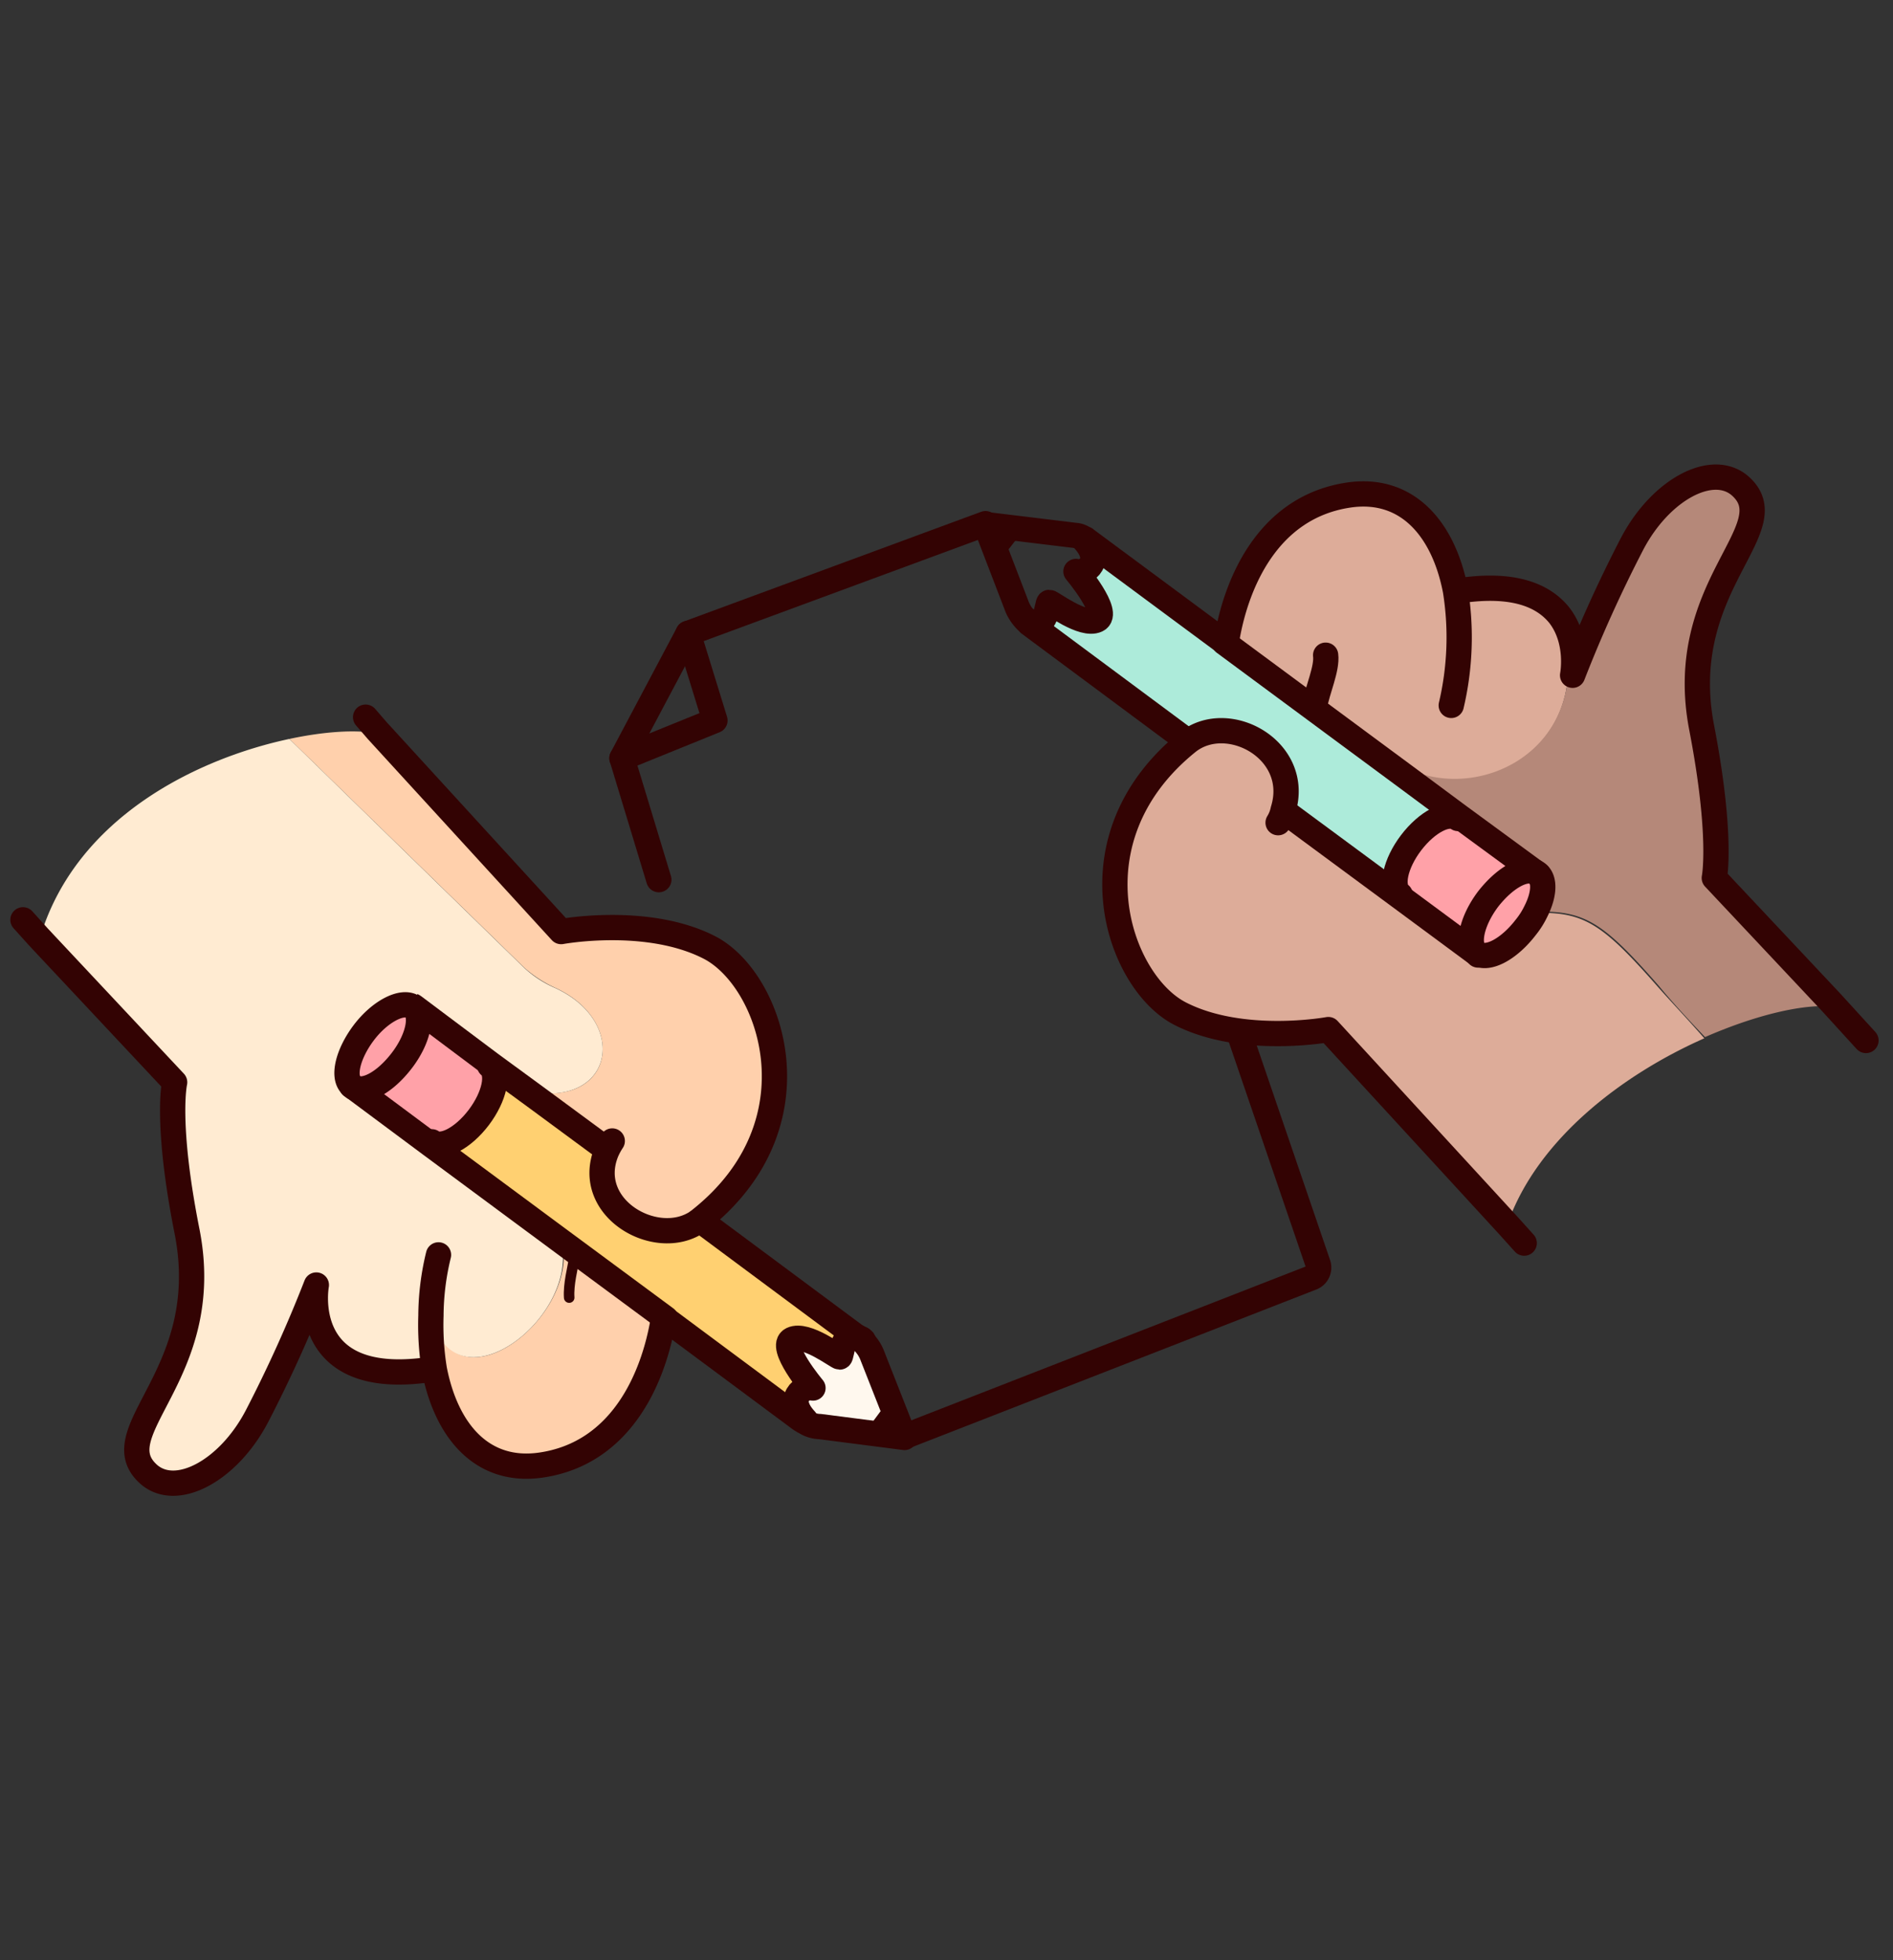 <svg id="Layer_1" data-name="Layer 1" xmlns="http://www.w3.org/2000/svg" viewBox="0 0 280 290"><rect x="0" y="0" width="280" height="290" fill="#333333" stroke="none"/><defs><style>.cls-1{fill:#ffa1a8;}.cls-2{fill:#ffd071;}.cls-3{fill:#fff8ee;}.cls-4{fill:#adebda;}.cls-5{fill:#ddac99;}.cls-6{fill:#b58879;}.cls-7{fill:#ffd0ac;}.cls-8{fill:#ffebd2;}.cls-10,.cls-11,.cls-12,.cls-9{fill:none;}.cls-10,.cls-11,.cls-9{stroke:#330303;stroke-linejoin:round;}.cls-11,.cls-9{stroke-linecap:round;}.cls-10,.cls-9{stroke-width:3.74px;}.cls-11{stroke-width:1.56px;}</style></defs><title>2-diversity</title><g id="_Group_" data-name="&lt;Group&gt;"><path class="cls-1" d="M61.14,149c1.49,1.12.75,4.71-1.73,7.93s-5.33,4.71-6.94,4l-.5-.38c-1.36-1.24-.49-4.7,1.86-7.8S59.53,147.86,61.14,149Z"/><path class="cls-1" d="M61.14,148.85l11.4,8.42-.12.25c1.48,1.12.74,4.58-1.61,7.68s-5.46,4.71-6.94,3.6l-.25.37-11.15-8.3c1.61.74,4.58-.87,6.94-4s3.22-6.81,1.73-8.05Z"/><path class="cls-2" d="M103.89,180.57l23.17,17.22c.13.12.25.12.37.25-2.85-1.74-2.72,2.72-3.09,2.72s-5-3.59-7.07-2.6,3.1,7.19,3.1,7.19c-1.49-.37-4.09,1.49-1.11,4.71l-.13.12a4.14,4.14,0,0,1-1-.62L98.81,195.19l-.37-.37L83.2,183.54,63.62,169.17l.25-.37c1.48,1.11,4.58-.5,6.94-3.6s3.09-6.56,1.61-7.68l.12-.25,7.31,5.45L89.76,170c-3.34,8.31,7.32,14.38,13.39,10.41l.74.13Z"/><path class="cls-3" d="M124.34,200.89c.37,0,.24-4.46,3.09-2.73a5.39,5.39,0,0,1,1.49,2.11l4.83,12.27-12.51-1.62a10.64,10.64,0,0,1-2.11-.61l.13-.13c-3-3.22-.38-5.08,1.11-4.71,0,0-5.2-6.19-3.1-7.18S124,200.76,124.34,200.89Z"/><path class="cls-1" d="M227.06,129c.12.12.24.12.37.25,1.11.87,1,3.1-.25,5.57a12,12,0,0,1-1.49,2.36c-2.48,3.22-5.7,5-7.31,3.84s-.74-4.71,1.74-8C222.47,130,225.45,128.28,227.06,129Z"/><path class="cls-1" d="M220.12,133c-2.48,3.22-3.22,6.81-1.74,8l-.12.12-11.4-8.42.12-.25c-1.48-1.11-.74-4.58,1.61-7.68s5.46-4.71,6.94-3.6l.25-.37L226.93,129C225.45,128.28,222.47,130,220.12,133Z"/><path class="cls-4" d="M208.72,115.39l7.18,5.33-.24.37c-1.49-1.11-4.59.5-6.94,3.59s-3.1,6.57-1.61,7.69l-.13.24L189.88,120h0c2.73-8.93-8.17-14.75-14-10.16l-.25-.38L152.46,92.22c-.12-.12-.25-.12-.25-.25,2.85,1.74,2.73-2.85,3.1-2.72s5,3.59,7.07,2.6-3.1-7.19-3.1-7.19c1.48.37,4.09-1.49,1.11-4.71l.13-.24c.12,0,.12.12.24.12L180.84,94.7l.37.37Z"/><path class="cls-5" d="M218.38,141h0c1.61,1.12,4.83-.62,7.31-3.84a12,12,0,0,0,1.49-2.36l.87.25c6.56,0,9.41,2.11,17.22,11,1.86,2.11,4.34,4.71,6.82,7.56-11.78,5.2-24.66,14.74-29.12,27.51l-.13.12-26.51-28.87s-12.77,2.35-21.94-2.35-16.6-26,1.24-40.27h0c6-4.59,16.73,1.36,14,10.16h0l17.09,12.63Z"/><path class="cls-5" d="M215.28,87.39l.75-.13c8.3-1.24,12.51.87,14.74,3.6l-.12.12c5.95,18.34-9.67,27.38-21.19,23.54l-.74,1L181.09,95.07l.24-.37c1.49-8.06,5.95-19.58,18.09-21.31C208.22,72,213.55,78.34,215.28,87.39Z"/><path class="cls-6" d="M230.77,90.86c3,3.84,2,8.92,2,8.92a199.28,199.28,0,0,1,8.79-19.46c4.22-7.93,12-12,16-8.54,7.06,6.31-9.79,14.74-5.7,35.8,3.1,16.24,1.86,22.18,1.86,22.18l17.22,18.34-.74.75c-4.34-.13-10.91,1.48-18,4.58-2.6-2.72-5-5.33-6.82-7.56-7.8-8.92-10.65-11-17.22-11l-.87-.24c1.24-2.48,1.37-4.71.25-5.58-.12-.12-.25-.12-.37-.25L216,120.6l-7.19-5.33.74-1c11.4,4.08,27-5.08,21.19-23.42Z"/><path class="cls-7" d="M83.2,183.66l15.24,11.28-.25.37c-1.49,8.06-6,19.58-18.09,21.31-8.67,1.24-14-5-15.74-14.12a33.32,33.32,0,0,1-.49-7.93H64C67.09,209.07,85.55,195.19,83.2,183.66Z"/><path class="cls-7" d="M80.72,161.73c10.28.5,11.65-10.9,1.36-15.61a18,18,0,0,1-4.58-3L42.8,109.32c5.21-1.12,9.79-1.36,12.52-.87l.49-.49L83,137.69s12.76-2.35,21.93,2.36,16.61,26-1.36,40.27c-.13.12-.37.25-.5.37-6.07,4-16.72-2.11-13.38-10.41L79.73,163Z"/><path class="cls-8" d="M63.74,194.57h0a27.74,27.74,0,0,0,.5,7.93l-.74.12c-19.58,2.85-16.73-12.51-16.73-12.51A201,201,0,0,1,38,209.56c-4.34,7.93-12,12-16,8.55-7.07-6.32,9.79-14.74,5.7-35.81-3.1-16.23-1.86-22.18-1.86-22.18L5.75,138.69l.25-.25c5.45-17.72,23.42-26.27,36.8-29.12l34.7,33.83a16.11,16.11,0,0,0,4.58,3c10.29,4.71,8.92,16-1.36,15.61l-.87,1.12-7.31-5.45-11.4-8.55L61,149c-1.49-1.11-4.83.5-7.31,3.84-2.36,3.1-3.22,6.57-1.86,7.81a.12.12,0,0,0,.12.12c.13.13.25.13.37.25l11.16,8.3,19.57,14.5C85.55,195.19,67.09,209.07,63.74,194.57Z"/><path class="cls-9" d="M218.38,141c-1.48-1.11-.74-4.71,1.74-8,2.35-3,5.2-4.71,6.94-4,.12.12.24.12.37.25,1.11.87,1,3.1-.25,5.57a12,12,0,0,1-1.49,2.36C223.21,140.42,220,142.16,218.38,141Z"/><path class="cls-9" d="M207.11,132.37c-1.49-1.12-.75-4.59,1.61-7.69s5.45-4.7,6.94-3.59"/><polyline class="cls-9" points="189.88 119.98 206.98 132.61 218.38 141.04 218.63 141.29"/><path class="cls-9" d="M227.55,129.39l-.49-.37-11.16-8.18-7.18-5.33L181.09,95.07l-.38-.37L160.64,79.83c-.12-.12-.12-.12-.25-.12a2.56,2.56,0,0,0-1.36-.5L145.77,77.6l4.71,12.27A6.51,6.51,0,0,0,152,92l.24.25,23.18,17.22"/><path class="cls-9" d="M160.27,79.83c3,3.22.37,5.08-1.12,4.71,0,0,5.21,6.19,3.1,7.18s-6.69-2.6-7.06-2.6-.25,4.46-3.1,2.73c-.12,0-.25-.13-.37-.25"/><line class="cls-9" x1="148.99" y1="78.47" x2="147.26" y2="80.7"/><path class="cls-9" d="M194.47,104.36c.37-2.23,1.86-5.45,1.61-7.43"/><path class="cls-9" d="M214.66,104.36a43.89,43.89,0,0,0,.62-17c-1.73-9-7.06-15.37-15.73-14.13C187.4,75,182.82,86.52,181.46,94.57"/><path class="cls-9" d="M276,153.93l-5.2-5.7-17.23-18.34s1.24-6.07-1.86-22.18c-4.09-21.07,12.77-29.49,5.7-35.81-4.09-3.59-11.77.49-16,8.55a201,201,0,0,0-8.8,19.45s1-5.08-2-8.92c-2.23-2.73-6.44-4.83-14.75-3.59"/><path class="cls-9" d="M225.45,183.91,223,181.19l-26.52-28.87s-12.76,2.35-21.93-2.36-16.61-26,1.24-40.27h0c6-4.58,16.73,1.36,14,10.16h0a5.79,5.79,0,0,1-.74,1.86"/><polyline class="cls-9" points="145.77 77.47 101.78 93.71 105.75 106.59 92 112.17 97.45 130.14"/><path class="cls-9" d="M61.14,149c1.49,1.12.75,4.71-1.73,7.93s-5.33,4.71-6.94,4c-.13,0-.25-.13-.37-.25a.13.13,0,0,1-.13-.13c-1.36-1.24-.49-4.7,1.86-7.8S59.53,147.86,61.14,149Z"/><path class="cls-9" d="M72.42,157.64c1.48,1.12.74,4.59-1.61,7.69s-5.46,4.7-6.94,3.59"/><polyline class="cls-10" points="60.89 148.72 61.14 148.85 72.54 157.4 79.98 162.85 89.89 170.16 90.14 170.41"/><path class="cls-9" d="M52,160.62l.5.37,11.15,8.3,19.58,14.5,15.24,11.27.37.38,19.33,14.37a7.12,7.12,0,0,0,1,.62,4.19,4.19,0,0,0,2.11.62l12.51,1.61-4.83-12.27a5.89,5.89,0,0,0-1.49-2.1c-.12-.13-.24-.25-.37-.25l-23.17-17.22"/><path class="cls-9" d="M119.13,210.06c-3-3.22-.37-5.08,1.12-4.71,0,0-5.21-6.2-3.1-7.19s6.69,2.6,7.06,2.6.25-4.46,3.1-2.72c.12,0,.25.12.37.25"/><line class="cls-9" x1="130.53" y1="211.54" x2="132.27" y2="209.19"/><path class="cls-11" d="M85.06,185.52c-.38,2.23-1,4.46-.87,6.45"/><path class="cls-9" d="M64.86,185.65a38.62,38.62,0,0,0-1.12,9,41.13,41.13,0,0,0,.5,7.93C66,211.67,71.3,218,80,216.75,92.12,215,96.7,203.49,98.07,195.44"/><path class="cls-9" d="M3.4,136.08l2.35,2.61,20.08,21.43s-1.37,5.95,1.86,22.18c4.09,21.07-12.77,29.49-5.7,35.81,4.09,3.6,11.77-.49,16-8.55a201,201,0,0,0,8.8-19.45s-2.85,15.36,16.73,12.51"/><path class="cls-9" d="M54.08,106.1l1.73,2L83,137.82s12.76-2.36,21.93,2.35,16.61,26-1.36,40.27c-.13.13-.37.25-.5.38-6.07,4-16.72-2.11-13.38-10.41a10.14,10.14,0,0,1,.87-1.61"/><path class="cls-9" d="M133.75,212.54,194.1,189a1.61,1.61,0,0,0,.86-2l-11.52-33.7"/><line class="cls-9" x1="91.99" y1="112.17" x2="101.78" y2="93.71"/><path class="cls-12" d="M63.74,194.57c3.35,14.5,21.81.49,19.33-10.91a.47.47,0,0,0-.12-.37"/><path class="cls-12" d="M80.72,161.73c10.28.5,11.65-10.9,1.36-15.61a18,18,0,0,1-4.58-3L42.8,109.32l-4.21-4.09"/><path class="cls-12" d="M55.44,108.45c-2.85-.49-7.31-.25-12.51.87-13.39,2.85-31.35,11.4-36.8,29.12"/><path class="cls-12" d="M48.38,195.06c5.82,5.7,14.62,1,15.61-7.8"/><path class="cls-12" d="M209.46,114.4c11.52,4,27.14-5.2,21.19-23.54"/><path class="cls-12" d="M228.05,135.09c6.56,0,9.41,2.11,17.22,11,1.86,2.11,4.34,4.71,6.82,7.56,8.17,8.8,18.21,18.83,18.21,18.83"/><path class="cls-12" d="M270.05,149c-4.33-.12-10.9,1.49-18,4.59-11.78,5.2-24.66,14.74-29.12,27.5"/></g></svg>
